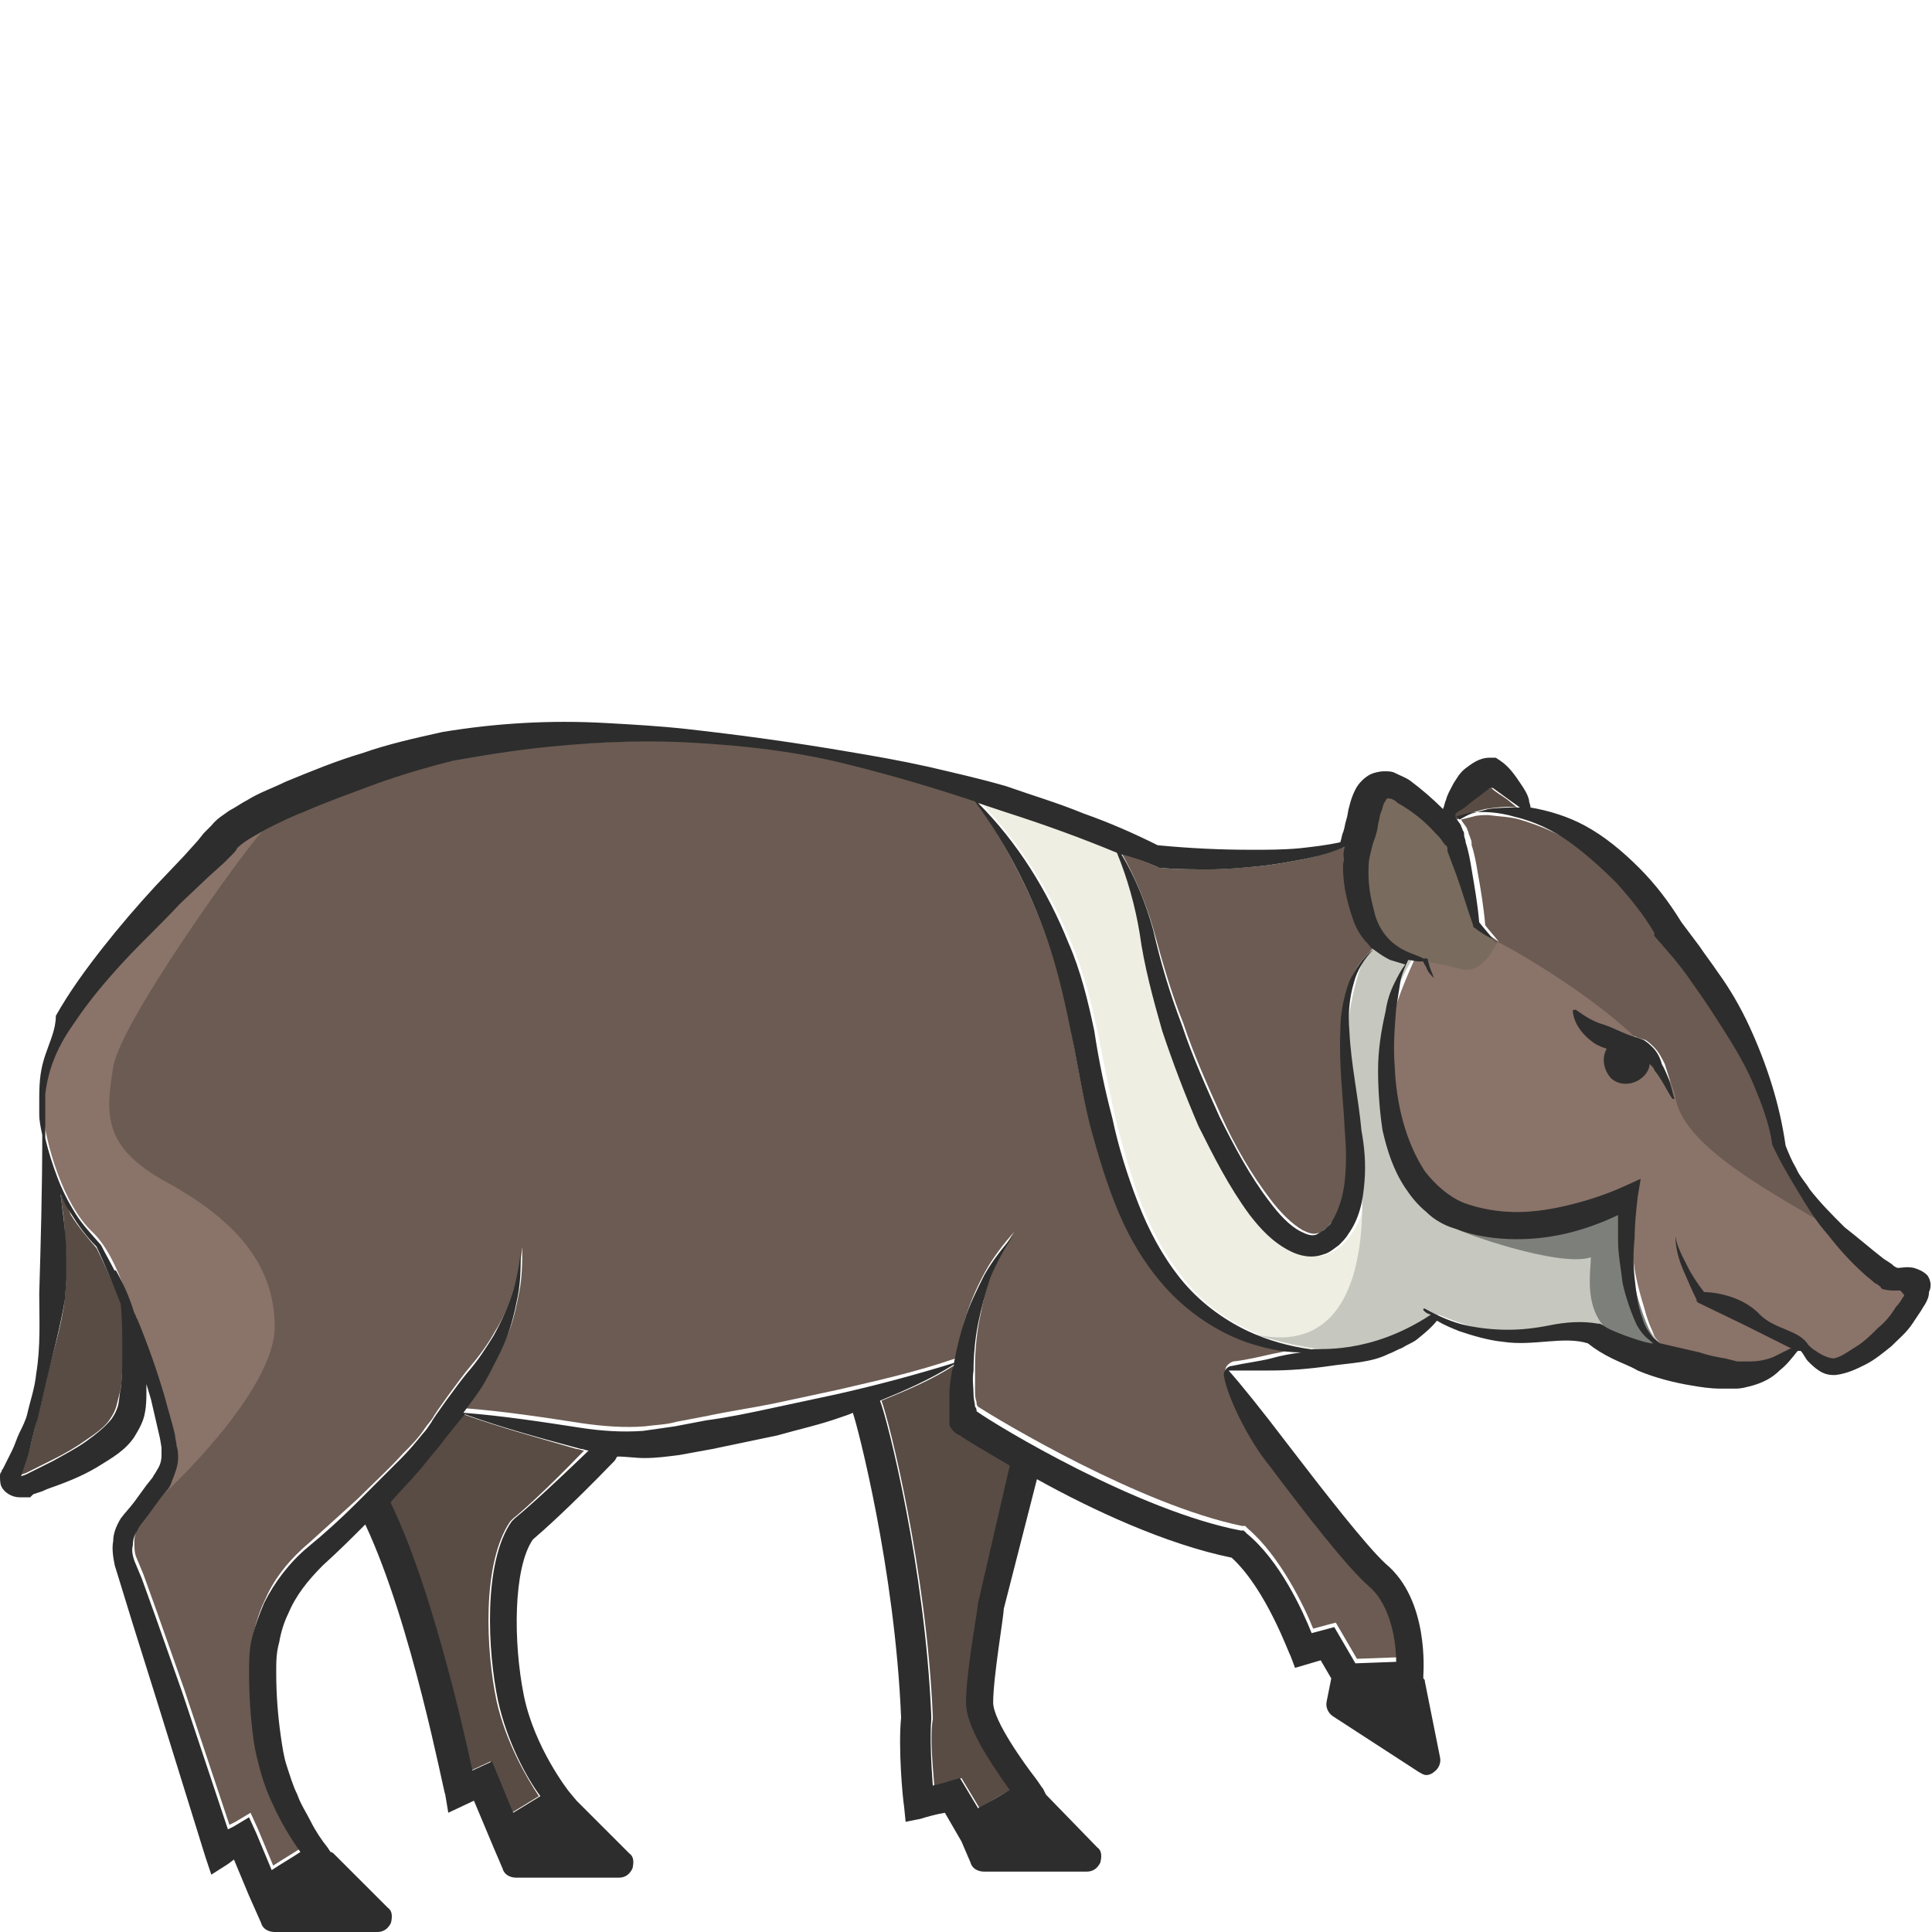 <?xml version="1.0" encoding="utf-8"?>
<!-- Generator: Adobe Illustrator 23.0.0, SVG Export Plug-In . SVG Version: 6.00 Build 0)  -->
<svg version="1.1" id="Layer_1" xmlns="http://www.w3.org/2000/svg" xmlns:xlink="http://www.w3.org/1999/xlink" x="0px" y="0px"
	 viewBox="0 0 128 128" 
width="128" height="128"
style="enable-background:new 0 0 128 128;" xml:space="preserve">
<style type="text/css">
	.st0{fill:#594C44;}
	.st1{fill:#6B5B52;}
	.st2{fill:#F4CB81;}
	.st3{fill:#796B5E;}
	.st4{fill:#8A7369;}
	.st5{fill:#EEEEE2;}
	.st6{fill:#C6C7BF;}
	.st7{fill:#2D2D2D;}
	.st8{fill:#7D7F7A;}
</style>
<g>
	<path class="st0" d="M30.7,93.7c-0.1,0.1-1.3,1.7-1.6,2c-0.4,0.6-0.9,1.2-1.4,1.7c-0.6,0.7-1.3,1.4-1.9,2.1c0,0,0,0,0,0.1
		c2.8,5.6,4.8,14.5,5.4,17.7l1.3-0.6l1.4,3.4l1.8-1.1c-0.8-1.2-2.2-3.6-2.8-6.3c-0.7-3.3-1-9.1,0.9-11.9l0.2-0.2
		c0.5-0.4,2-1.7,4.7-4.5c-0.2,0-0.3-0.1-0.5-0.1C35.8,95.3,33.2,94.6,30.7,93.7z"/>
	<path class="st1" d="M78.4,67.8c0.7,2.1,1.6,4.1,2.5,6.1c0.9,2,2,3.9,3.3,5.6c0.6,0.8,1.4,1.6,2.1,2c0.4,0.2,0.7,0.3,1,0.2
		c0.1,0,0.3-0.1,0.5-0.3c0.2-0.1,0.3-0.3,0.5-0.5c0.6-0.7,0.8-1.7,0.9-2.8c0.1-1,0.1-2.1,0-3.2c-0.1-2.2-0.4-4.4-0.3-6.7
		c0.1-1.1,0.2-2.3,0.6-3.3c0.3-0.8,0.9-1.6,1.6-2.1c-0.1-0.1-0.3-0.2-0.4-0.4c-0.5-0.5-0.8-1.1-1-1.7C89.2,59.6,89,58.3,89,57
		c0-0.3,0.1-0.6,0.1-0.9c-0.8,0.3-1.7,0.6-2.6,0.8c-1.1,0.2-2.1,0.4-3.2,0.5c-1.1,0.1-2.2,0.2-3.2,0.2c-1.1,0-2.2,0-3.2-0.1l-0.1,0
		l-0.2-0.1c-0.7-0.3-1.5-0.6-2.3-0.9c0.9,1.6,1.6,3.3,2.1,5C77,63.7,77.6,65.8,78.4,67.8z"/>
	<path class="st0" d="M96.5,54.3c0.3-0.1,0.5-0.3,0.8-0.4c0.4-0.1,0.7-0.2,1.1-0.3c0.7-0.1,1.4-0.2,2.1-0.1L99.9,53
		c-0.4-0.3-0.8-0.5-1.1-0.8c-0.1,0-0.2,0.1-0.3,0.1c-0.2,0.2-0.5,0.4-0.8,0.6c-0.3,0.2-0.6,0.4-0.9,0.7c-0.2,0.1-0.4,0.3-0.6,0.4
		C96.3,54.1,96.4,54.2,96.5,54.3C96.5,54.3,96.5,54.3,96.5,54.3z"/>
	<path class="st2" d="M1.3,97.8C1.3,97.8,1.3,97.8,1.3,97.8C1.3,97.8,1.3,97.8,1.3,97.8C1.4,97.8,1.4,97.8,1.3,97.8
		C1.4,97.8,1.4,97.8,1.3,97.8L1.3,97.8z"/>
	<path class="st0" d="M6.4,82.7c-0.6-0.7-1.2-1.4-1.7-2.2C4.5,80,4.2,79.6,4,79.1c0.1,0.5,0.1,0.9,0.2,1.4c0.1,0.9,0.1,1.8,0.2,2.7
		c0,0.5,0,0.9,0,1.4c0,0.5-0.1,0.9-0.1,1.4c-0.2,1.8-0.8,3.6-1.2,5.3c-0.2,0.9-0.4,1.7-0.6,2.6c-0.3,0.9-0.4,1.8-0.7,2.6l-0.4,1.2
		l0.3-0.1l0.6-0.3l1.2-0.6c0.8-0.4,1.5-0.8,2.2-1.3C6.3,95,7,94.5,7.3,94c0.2-0.3,0.3-0.5,0.4-0.8C7.8,92.8,7.9,92.4,8,92
		c0.1-0.8,0.1-1.7,0.2-2.6c0-1,0-2-0.1-3C7.5,85.1,7,83.9,6.4,82.7z"/>
	<path class="st1" d="M77.4,85.4c-1.4-1.5-2.4-3.3-3.3-5.2c-0.8-1.9-1.4-3.8-1.9-5.8c-0.5-2-0.8-3.9-1.2-5.9c-0.3-2-0.7-3.8-1.4-5.7
		c-1.2-3.5-2.9-6.8-5-9.8c-2.7-0.9-5.4-1.7-8.2-2.4c-3.5-0.8-7-1.3-10.6-1.5c-3.6-0.1-7.1,0.1-10.6,0.4c-1.7,0.2-3.5,0.5-5.2,0.8
		c-1.7,0.4-3.4,0.9-5,1.5c-1.7,0.6-3.3,1.2-4.9,1.9c-0.8,0.3-1.6,0.7-2.4,1.1c-0.7,0.4-1.5,0.8-2,1.3c-0.1,0.1-0.3,0.3-0.4,0.5
		l-0.5,0.5l-1,0.9l-1.9,1.8c-1.3,1.2-2.5,2.5-3.7,3.8C7,65,5.8,66.4,4.9,67.8c-1,1.4-1.7,3-1.9,4.7c0,0,0,2.2,0.1,2.6
		c0.2,0.9,0.5,1.8,0.8,2.6c0.3,0.8,0.8,1.7,1.2,2.4c0.5,0.8,1.1,1.5,1.7,2.1l0,0l0,0c0.3,0.6,0.6,1.1,0.9,1.7c0,0,0.1,0,0.1,0
		c0.5,0.9,0.9,1.8,1.2,2.8c0.1,0.1,0.1,0.3,0.2,0.4c0.7,1.7,1.3,3.4,1.8,5.1c0.3,0.9,0.5,1.7,0.7,2.6c0,0.2,0.1,0.4,0.1,0.7
		c0,0.3,0.1,0.5,0.1,0.8c0,0.5-0.2,1.1-0.4,1.5c-0.1,0.2-0.3,0.5-0.4,0.7l-0.4,0.5l-0.8,1.1c-0.3,0.4-0.6,0.7-0.7,1
		c-0.2,0.3-0.3,0.7-0.3,1c0,0.4,0,0.7,0.1,1l0.5,1.2l0.9,2.5l1.8,5.1c1,3,2,6,3,9l0.4-0.2l1-0.6l0.5,1.1l1,2.4
		c0.6-0.4,1.3-0.8,1.9-1.2c-0.7-1-1.3-2-1.8-3.1c-0.3-0.7-0.6-1.4-0.8-2.1c-0.2-0.7-0.4-1.5-0.5-2.2c-0.2-1.5-0.3-3-0.3-4.5
		c0-0.7,0.1-1.6,0.2-2.3c0.2-0.8,0.4-1.5,0.8-2.3c0.6-1.4,1.7-2.7,2.9-3.7c1.1-1,2.1-1.9,3.2-2.9c1-1,2.1-2,3-3c0.5-0.5,1-1,1.4-1.6
		c0.2-0.3,0.4-0.5,0.6-0.8c0-0.1,1.8-2.6,2.4-3.3c0.6-0.7,1.2-1.5,1.7-2.4c0.5-0.8,0.9-1.7,1.2-2.7c0.3-0.9,0.5-1.9,0.6-2.9
		c0,1,0,2-0.2,3c-0.2,1-0.4,2-0.8,2.9c-0.4,1-0.8,1.9-1.4,2.8c-0.4,0.7-0.9,1.4-1.4,2c2.6,0.2,5.2,0.6,7.8,1
		c1.4,0.2,2.8,0.3,4.1,0.2c0.7-0.1,1.4-0.1,2.1-0.3l2.1-0.4c1.4-0.3,2.8-0.5,4.3-0.8c1.4-0.3,2.8-0.6,4.2-0.9
		c2.6-0.6,5.3-1.2,7.9-2.1c0.2-0.9,0.4-1.9,0.7-2.8c0.3-1,0.8-2.1,1.3-3c0.5-0.9,1.2-1.8,1.9-2.6c-0.6,0.9-1.1,1.8-1.5,2.8
		c-0.4,1-0.6,2-0.8,3c-0.2,1-0.3,2.1-0.3,3.1c0,0.5,0,1,0,1.6c0,0.3,0,0.5,0.1,0.8c0,0.1,0,0.2,0.1,0.3c1.4,0.9,10.7,6.5,17.5,7.9
		l0.2,0l0.2,0.2c2.1,1.8,3.7,5.1,4.3,6.6l1.5-0.4l1.4,2.4l2.7-0.1c0-1.3-0.3-3.7-1.8-5c-1.5-1.3-4.2-4.9-6.6-8
		c-1.3-1.8-2.7-4.7-3-5.9c-0.1-0.3,0.2-0.6,0.5-0.7c0.9-0.1,1.7-0.3,2.6-0.5c0.6-0.1,1.3-0.3,1.9-0.4c-1.2-0.1-2.5-0.3-3.7-0.7
		C80.6,88.1,78.8,86.9,77.4,85.4z"/>
	<path class="st1" d="M125.1,85.6c0,0-0.1,0-0.1-0.1c0,0-0.1-0.1-0.1-0.1l-0.1-0.1l-0.2-0.1c-0.2-0.2-0.5-0.4-0.7-0.6
		c-0.9-0.8-1.7-1.7-2.4-2.6c-0.7-0.9-1.4-1.9-2-2.9c-0.6-1-1.2-2-1.7-3.1l0,0l0-0.1c-0.2-1.3-0.6-2.6-1.2-3.8
		c-0.5-1.2-1.2-2.4-1.9-3.5c-0.7-1.1-1.4-2.2-2.2-3.3c-0.4-0.5-0.8-1-1.2-1.6l-1.3-1.5l0-0.1l0-0.1c-0.8-1.2-1.6-2.3-2.5-3.3
		c-0.9-1-1.9-2-3.1-2.7c-1.1-0.8-2.4-1.3-3.7-1.7c-0.7-0.2-1.4-0.2-2.1-0.3c-0.3,0-0.7,0-1,0.1l-0.8,0.2c0.1,0.2,0.3,0.4,0.4,0.6
		c0,0.1,0.1,0.2,0.1,0.3c0,0.1,0.1,0.2,0.1,0.3c0.1,0.2,0.1,0.3,0.1,0.5c0.2,0.6,0.3,1.2,0.4,1.8c0.2,1.1,0.4,2.3,0.5,3.5
		c0.3,0.4,0.6,0.7,0.9,1.1c-0.4-0.3-0.9-0.6-1.3-0.8l0,0l0-0.1c-0.4-1.1-0.8-2.2-1.1-3.3l-0.6-1.6c0-0.1-0.1-0.3-0.1-0.4
		c0-0.1-0.1-0.1-0.1-0.1c0,0,0-0.1-0.1-0.1c-0.1-0.2-0.3-0.4-0.5-0.6c-0.7-0.8-1.7-1.5-2.5-2c-0.2-0.1-0.4-0.2-0.6-0.3
		c-0.1,0-0.1,0-0.1,0c0,0,0,0,0,0c-0.1,0.1-0.2,0.1-0.2,0.3c-0.1,0.1-0.2,0.3-0.2,0.6c-0.1,0.2-0.1,0.5-0.2,0.8
		c-0.1,0.3-0.1,0.7-0.2,0.9c-0.2,0.6-0.3,1-0.4,1.5c-0.1,1,0,2.1,0.3,3.2c0.2,1,0.7,1.9,1.6,2.5c0.4,0.3,1,0.5,1.5,0.7l0.2,0.1
		l0.1,0c0,0,0,0,0.1,0c0,0,0.1,0.1,0.1,0.1c0,0,0,0,0,0l0,0c0,0.1,0,0.3,0.1,0.4c0.1,0.3,0.2,0.6,0.3,0.8c-0.2-0.2-0.3-0.5-0.5-0.7
		c-0.1-0.1-0.1-0.2-0.2-0.4l-0.1,0l-0.2,0c-0.2,0-0.5,0-0.7-0.1c-0.2,0.4-0.4,0.9-0.5,1.3c-0.2,0.6-0.3,1.2-0.3,1.9
		c-0.1,1.3-0.2,2.5-0.1,3.8c0.2,2.5,0.7,5,2,7c0.7,1,1.6,1.7,2.6,2.1c1.1,0.4,2.3,0.6,3.5,0.6c1.2,0,2.4-0.2,3.6-0.5
		c1.2-0.3,2.4-0.7,3.5-1.2l1.1-0.5l-0.2,1.2c-0.1,0.9-0.2,1.8-0.2,2.7c0,0.9,0,1.8,0,2.7c0.1,0.9,0.2,1.8,0.5,2.6
		c0.2,0.6,0.6,1.3,1.2,1.7c0.9,0.2,1.7,0.4,2.6,0.6c0.6,0.1,1.1,0.3,1.7,0.4l0.8,0.2c0.2,0,0.5,0.1,0.8,0c0.5,0,1-0.1,1.6-0.3
		c0.4-0.2,0.8-0.4,1.2-0.6c-0.1,0-0.1,0-0.1,0l-0.2-0.1l-0.4-0.2l-0.8-0.4l-1.6-0.8l-3.1-1.5l-0.1-0.1l0-0.1c-0.4-0.7-0.7-1.3-0.9-2
		c-0.2-0.7-0.4-1.4-0.5-2.2c0.1,0.7,0.4,1.4,0.8,2c0.3,0.6,0.7,1.1,1.1,1.7c0,0,2.2,0,3.7,1.5c1,1,2.6,1,3.2,2
		c0.2,0.2,0.3,0.3,0.5,0.4c0.4,0.3,0.9,0.5,1.2,0.5c0.5-0.1,1-0.4,1.5-0.8c0.5-0.4,0.9-0.8,1.4-1.2c0.4-0.4,0.8-0.9,1.2-1.4
		c0.2-0.2,0.3-0.5,0.5-0.7c0-0.1,0.1-0.2,0.1-0.2c-0.1,0-0.3,0-0.4,0C125.6,85.7,125.4,85.7,125.1,85.6z M110.9,72.8
		C110.9,72.8,110.8,72.8,110.9,72.8c-0.4-0.7-0.8-1.4-1.3-2c-0.1-0.1-0.2-0.2-0.2-0.3c0,0.3-0.2,0.6-0.4,0.9
		c-0.6,0.6-1.5,0.6-2.2,0.1c-0.6-0.5-0.6-1.4-0.2-2c-0.3-0.1-0.6-0.2-0.9-0.4c-0.7-0.5-1.3-1.2-1.4-2.1c0,0,0-0.1,0.1-0.1
		c0,0,0,0,0.1,0c0.7,0.5,1.3,0.8,1.9,1c0.6,0.2,1.3,0.6,2,0.8c0.2,0.1,0.3,0.1,0.6,0.2c0.2,0.1,0.4,0.3,0.6,0.5
		c0.3,0.3,0.5,0.7,0.7,1.1C110.5,71.2,110.8,71.9,110.9,72.8C110.9,72.7,110.9,72.8,110.9,72.8z"/>
	<path class="st3" d="M94.1,63.7c-0.2,0-3.6-1.6-4-3.8c-0.4-2.2,0-4.9,0.4-5.7c0.4-0.8,1.6-2,1.6-2s3.7,2,4.2,3.1
		c0.6,1.1,1.5,5.3,1.6,5.7s0.8,1.1,0.8,1.1c0,0,0.8,0.7,0.8,0.8s-1.3,1.6-1.9,1.6c-0.7,0-2.3-0.4-2.5-0.5
		C95.1,63.9,94.1,63.7,94.1,63.7z"/>
	<path class="st4" d="M17.2,55.3c-0.6,0.5-9.2,12.3-9.7,15.4C7,73.8,6.8,76,11,78.3c4.2,2.3,7.2,5.2,7.2,9.6c0,4.3-7.2,11-7.8,11.5
		c0.9-2.8,0.4-7.2-0.6-9.6S8,83.4,6.1,81.6c-1.9-1.8-3.1-5.8-3.3-8.2s1.8-7.2,3.3-8.7s9-9.4,10.7-10.1
		C18.5,53.7,17.2,55.3,17.2,55.3z"/>
	<path class="st4" d="M99.2,62.4c0.2,0,11.1,6,11.8,10.3c0.9,5.7,17.9,10.6,15.2,13.9c-2.7,3.2-2.7,4.7-4.6,3.8s-2.4-1.4-2.4-1.4
		s-0.5,1.7-2.2,1.8s-5.8-0.1-6.5-0.7c-0.7-0.6-1.9-4.1-2.2-6c-0.3-1.9-0.5-4.7-0.7-4.7s-3.6,2.3-7,1.9c-3.3-0.4-7.1-3.3-8-6
		s-0.4-6.7-0.3-7.9c0.2-1.2,1.4-3.8,1.4-3.8s1.6,0.2,3.1,0.6C98.3,64.6,99.2,62.4,99.2,62.4z"/>
	<path class="st0" d="M63.1,94.4C63.1,94.3,63.1,94.3,63.1,94.4L63,94c0-0.1,0-0.2,0-0.2c0-0.2,0-0.3,0-0.5c0-0.3,0-0.6,0-0.9
		c0-0.6,0.1-1.1,0.2-1.7c0-0.1,0-0.2,0.1-0.3c-1.5,1-3.2,1.7-4.9,2.4c0.5,1.3,3,11.3,3.4,20.9l0,0.1l0,0.1c-0.2,1.2,0,3.1,0.1,4.4
		c0.4-0.1,0.8-0.2,1.1-0.3l0.7-0.2l1.2,2c0.6-0.4,1.4-0.9,2.1-1.2c-1.5-2.1-2.9-4.2-2.9-5.8c0-2,0.7-6.3,0.8-6.5l0-0.1l2.3-9.1
		c-1.7-1-2.9-1.7-3.3-2C63.4,95,63.2,94.7,63.1,94.4z"/>
	<path class="st2" d="M94.4,63.8C94.4,63.9,94.4,63.8,94.4,63.8C94.4,63.9,94.4,63.9,94.4,63.8L94.4,63.8z"/>
	<path class="st5" d="M108.6,87.7c-0.5-0.8-0.7-1.8-0.9-2.7c-0.2-0.9-0.3-1.9-0.3-2.8c0-0.6,0-1.1,0-1.7c-2.1,1-4.4,1.6-6.7,1.6
		c-1.4,0-2.7-0.2-4.1-0.7c-0.7-0.3-1.3-0.7-1.9-1.1c-0.5-0.5-1-1-1.4-1.6c-0.8-1.2-1.2-2.5-1.5-3.8c-0.3-1.3-0.4-2.7-0.3-4
		c0-1.3,0.2-2.6,0.5-3.9c0.2-0.6,0.4-1.3,0.6-1.9c0.2-0.4,0.4-0.8,0.7-1.2c-0.3-0.1-0.7-0.2-1-0.3c-0.4-0.2-0.8-0.4-1.1-0.7
		c-0.6,0.6-1,1.4-1.3,2.2c-0.3,1-0.3,2.1-0.3,3.2c0.1,2.2,0.5,4.3,0.8,6.6c0.1,1.1,0.2,2.3,0.2,3.4c-0.1,1.2-0.3,2.4-1.1,3.5
		c-0.2,0.3-0.4,0.5-0.6,0.7c-0.3,0.2-0.6,0.5-1,0.6c-0.8,0.3-1.6,0.1-2.2-0.2c-1.2-0.6-2-1.5-2.7-2.4c-1.4-1.8-2.5-3.9-3.4-5.9
		c-0.9-2-1.7-4.1-2.4-6.3c-0.7-2.1-1.2-4.3-1.5-6.5c-0.3-1.8-0.8-3.6-1.5-5.3c-2.4-1-4.9-1.8-7.4-2.7c-0.6-0.2-1.2-0.4-1.8-0.6
		c2.6,2.7,4.6,5.9,6,9.3c0.8,1.9,1.3,3.9,1.7,5.8c0.4,2,0.8,3.9,1.2,5.8c0.5,1.9,1,3.8,1.7,5.6c0.7,1.8,1.6,3.5,2.8,5
		c1.2,1.5,2.7,2.7,4.5,3.5c1.3,0.6,2.7,1,4.2,1.2c0.3-0.1,3.8,0.4,7.9-2.3c-0.3-0.2-0.3-0.2-0.5-0.3c0,0,0-0.1,0-0.1
		c0,0,0.1,0,0.1,0c0.8,0.5,1.7,0.8,2.7,1.1C98.1,87.9,99,88,100,88c0.9,0,1.9-0.1,2.8-0.3c1-0.2,2-0.3,3.2-0.1l0.1,0l0.2,0.1
		c0.4,0.3,0.9,0.5,1.5,0.7c0.5,0.2,1.1,0.4,1.7,0.5c0.1,0,0.3,0.1,0.4,0.1c-0.1-0.1-0.2-0.2-0.4-0.3
		C109.1,88.5,108.8,88.1,108.6,87.7z"/>
	<path class="st6" d="M90.1,77c0,0.2,1.8,13.4-7,11.4c4.9,1.5,8,1.3,9.3,0.6c1.3-0.7,2.9-1.9,2.9-1.9s3.5,1.5,5.2,1.3
		c1.8-0.1,4.4-0.5,5.2-0.2c0.8,0.2,5.3,1.9,5.3,1.9s-1.9-1.9-2.3-3s-1-6.9-0.6-7.7c-2.7,1.2-8.1,2.2-10.6,1.2
		c-2.5-1-4.8-4.8-5.1-6.9c-0.3-2-0.2-7.1,0.1-7.9c0.2-0.8,1.2-2.5,1.2-2.5s-2.3-1-2.3-1c-0.1,0-0.9,1.1-1.1,1.4
		c-0.2,0.3-1.5,4.3-0.9,7C89.8,73.6,90.1,77,90.1,77z"/>
	<path class="st7" d="M108.9,70c-0.1-0.1-0.3-0.2-0.4-0.2c-0.1,0-0.3,0-0.5-0.1c-0.5-0.1-1-0.1-1.5-0.3c-0.4,0.6-0.3,1.4,0.2,2
		c0.6,0.6,1.6,0.5,2.2-0.1c0.2-0.2,0.4-0.5,0.4-0.9C109.2,70.3,109.1,70.1,108.9,70z"/>
	<path class="st8" d="M96.5,81.4c0.1,0.2,6.8,2.6,8.9,1.9c0,1.2-1,5.8,4.4,5.8c-1.8-2.9-2.4-8.5-1.8-9.3
		C105.2,80.5,96.5,81.4,96.5,81.4z"/>
	<path class="st7" d="M109.5,69.4c-0.2-0.2-0.3-0.3-0.6-0.5c-0.3-0.1-0.5-0.2-0.6-0.2c-0.7-0.2-1.4-0.6-2-0.8
		c-0.7-0.2-1.2-0.5-1.9-1c0,0,0,0-0.1,0c0,0-0.1,0-0.1,0.1c0.1,0.9,0.7,1.6,1.4,2.1c0.3,0.2,0.6,0.3,0.9,0.4c0.5,0.2,1,0.2,1.5,0.3
		c0.2,0,0.4,0,0.5,0.1c0.1,0,0.2,0.1,0.4,0.2c0.2,0.1,0.3,0.3,0.5,0.5c0.1,0.1,0.2,0.2,0.2,0.3c0.5,0.6,0.8,1.3,1.2,1.9
		c0,0,0,0,0.1,0c0,0,0.1,0,0-0.1c-0.2-0.8-0.4-1.5-0.8-2.2C110,70.1,109.8,69.7,109.5,69.4z"/>
	<path class="st7" d="M127.7,84.5c-0.3-0.3-0.6-0.4-0.9-0.5c-0.5-0.1-0.8,0-1,0c0,0-0.1,0-0.1,0l0,0l-0.2-0.1
		c-0.2-0.2-0.4-0.3-0.7-0.5c-0.9-0.7-1.7-1.4-2.6-2.1c-0.8-0.8-1.6-1.6-2.3-2.5c-0.3-0.5-0.7-0.9-0.9-1.4c-0.3-0.5-0.5-1-0.7-1.5
		c-0.2-1.4-0.5-2.7-0.9-4c-0.4-1.3-0.9-2.6-1.5-3.9c-0.6-1.3-1.3-2.5-2.1-3.6c-0.4-0.6-0.8-1.1-1.2-1.7l-1.2-1.6
		c-0.8-1.3-1.7-2.5-2.8-3.6c-1.1-1.1-2.3-2.1-3.6-2.8c-1.1-0.6-2.4-1-3.6-1.2c0-0.2-0.1-0.3-0.1-0.5c-0.1-0.4-0.3-0.7-0.5-1
		c-0.4-0.6-0.8-1.2-1.4-1.6l-0.3-0.2l-0.4,0c-0.7,0-1.2,0.4-1.6,0.7c-0.4,0.3-0.6,0.7-0.8,1c-0.2,0.4-0.4,0.7-0.5,1.1
		c-0.1,0.2-0.1,0.4-0.2,0.6c-0.7-0.7-1.4-1.3-2.2-1.9c-0.3-0.2-0.6-0.3-1-0.5c-0.2-0.1-0.4-0.1-0.7-0.1c-0.3,0-0.7,0.1-0.9,0.2
		c-0.4,0.2-0.8,0.6-1,1c-0.2,0.4-0.3,0.7-0.4,1.1c-0.1,0.3-0.1,0.6-0.2,0.9c-0.1,0.3-0.1,0.5-0.2,0.8c-0.1,0.2-0.1,0.4-0.2,0.7
		c-0.9,0.2-1.8,0.3-2.7,0.4c-1.1,0.1-2.1,0.1-3.2,0.1c-2.1,0-4.1-0.1-6.2-0.3c-1.6-0.8-3.2-1.5-4.9-2.1c-1.7-0.7-3.4-1.2-5.1-1.8
		c-1.7-0.5-3.5-0.9-5.2-1.3c-1.8-0.4-3.5-0.7-5.3-1c-3.5-0.6-7.1-1.1-10.7-1.5c-1.8-0.2-3.6-0.3-5.4-0.4c-1.8-0.1-3.6-0.1-5.4,0
		c-1.8,0.1-3.6,0.3-5.4,0.6c-1.8,0.4-3.6,0.8-5.3,1.4c-1.7,0.5-3.4,1.2-5.1,1.9c-0.8,0.4-1.7,0.7-2.5,1.2c-0.4,0.2-0.8,0.5-1.2,0.7
		c-0.4,0.3-0.8,0.5-1.2,1c-0.2,0.2-0.3,0.3-0.5,0.5l-0.4,0.5l-0.9,1l-1.9,2c-1.2,1.3-2.4,2.7-3.5,4.1c-1.1,1.4-2.2,2.9-3.1,4.5
		C3.7,68.2,3.3,69,3,69.9c-0.3,0.9-0.4,1.6-0.4,2.9l0,0.3c0,0.2,0,0.5,0,0.7c0,0.5,0.1,0.9,0.2,1.4c0,0,0,0,0,0c0,0,0,0,0,0l0,0
		c0,3.6-0.1,7.1-0.2,10.5c0,1.7,0.1,3.5-0.2,5.3C2.3,92,2,92.8,1.8,93.7c-0.1,0.4-0.3,0.8-0.5,1.2c-0.2,0.4-0.3,0.8-0.5,1.2
		l-0.6,1.2c0,0-0.1,0.1-0.1,0.2C0,97.6,0,97.7,0,97.8c0,0.2,0,0.5,0.1,0.7c0.2,0.4,0.7,0.7,1.2,0.7c0.1,0,0.2,0,0.4,0l0.2,0l0.1,0
		L2.2,99l0.6-0.2c0.4-0.2,0.8-0.3,1.3-0.5c0.8-0.3,1.7-0.7,2.5-1.2c0.8-0.5,1.7-1,2.3-1.9c0.3-0.5,0.6-1,0.7-1.6
		c0.1-0.5,0.1-1,0.1-1.5c0-0.1,0-0.3,0-0.4c0.1,0.3,0.2,0.7,0.3,1c0.2,0.9,0.4,1.7,0.6,2.6l0.1,0.6c0,0.2,0,0.4,0,0.5
		c0,0.4-0.1,0.7-0.3,1c-0.1,0.2-0.2,0.3-0.3,0.5l-0.4,0.5l-0.8,1.1c-0.3,0.4-0.6,0.7-0.9,1.1c-0.3,0.5-0.5,1-0.5,1.5
		c-0.1,0.5,0,1.1,0.1,1.6l0.4,1.3l0.8,2.6l1.6,5.1l3.2,10.3l0.4,1.2l1.1-0.7l0.4-0.3l1,2.4l0.4,0.9l0.4,0.9c0.1,0.4,0.5,0.6,0.9,0.6
		h6.8c0.4,0,0.7-0.2,0.9-0.6c0.1-0.4,0.1-0.8-0.2-1l-3.6-3.6c0,0-0.1-0.1-0.2-0.1l-0.2-0.3c-0.4-0.5-0.8-1.1-1.1-1.7
		c-0.3-0.6-0.7-1.2-0.9-1.8c-0.3-0.6-0.5-1.3-0.7-1.9c-0.2-0.6-0.3-1.3-0.4-2c-0.2-1.4-0.3-2.8-0.3-4.2c0-0.7,0-1.3,0.2-2
		c0.1-0.6,0.3-1.3,0.6-1.9c0.5-1.2,1.3-2.2,2.3-3.2c1-0.9,1.9-1.8,2.8-2.7c3.1,6.6,5.2,17.8,5.3,17.9l0.2,1.2l1.7-0.8l1.3,3.1
		l0.6,1.4c0.1,0.4,0.5,0.6,0.9,0.6h6.8c0.4,0,0.7-0.2,0.9-0.6c0.1-0.4,0.1-0.8-0.2-1l-3.5-3.5l-0.5-0.6c0,0-2.3-2.9-3-6.4
		c-0.7-3.5-0.7-8.4,0.6-10.3c0.7-0.6,2.4-2.1,5.4-5.2c0.1-0.1,0.1-0.2,0.2-0.3c0.6,0,1.2,0.1,1.8,0.1c0.8,0,1.5-0.1,2.3-0.2l2.2-0.4
		c1.4-0.3,2.9-0.6,4.3-0.9c1.4-0.4,2.8-0.7,4.2-1.2c0.3-0.1,0.6-0.2,0.8-0.3c0,0,0,0,0,0c0.3,0.8,2.8,10.4,3.2,20.2
		c-0.2,2,0.1,5.3,0.2,5.9l0.1,1l1-0.2c0.3-0.1,1-0.3,1.6-0.4l1.1,1.9l0.6,1.4c0.1,0.4,0.5,0.6,0.9,0.6h6.8c0.4,0,0.7-0.2,0.9-0.6
		c0.1-0.4,0.1-0.8-0.2-1l-3.4-3.5l-0.2-0.4c-0.1-0.1-0.2-0.3-0.5-0.7c-0.7-0.9-2.8-3.8-2.8-5c0-1.7,0.7-5.7,0.7-6.2l2.2-8.6
		c3.6,2,8.5,4.3,12.9,5.2c2.3,2.1,3.8,6.4,3.9,6.5l0.3,0.8l1.7-0.5l0.7,1.2l-0.3,1.5c-0.1,0.4,0.1,0.8,0.4,1l5.7,3.7
		c0.2,0.1,0.3,0.2,0.5,0.2c0.2,0,0.4-0.1,0.5-0.2c0.3-0.2,0.5-0.6,0.4-1l-1-5c0-0.1,0-0.1-0.1-0.2l0-0.2c0-0.2,0.4-5-2.5-7.4
		c-1.3-1.2-4.1-4.8-6.4-7.8c-1.9-2.5-3.2-4.1-4-5c0.9,0,1.8,0,2.7,0c1.3,0,2.6-0.1,4-0.3c1.3-0.2,2.7-0.2,3.9-0.8
		c0.3-0.1,0.6-0.3,0.9-0.4c0.3-0.2,0.6-0.3,0.9-0.5c0.5-0.4,1-0.8,1.4-1.3c0.5,0.3,1,0.5,1.5,0.7c0.9,0.3,1.9,0.6,2.9,0.7
		c2,0.3,4-0.4,5.6,0.1c0.5,0.4,1,0.7,1.6,1c0.6,0.3,1.2,0.5,1.7,0.8c1.2,0.5,2.4,0.8,3.6,1c0.6,0.1,1.2,0.2,1.9,0.2c0.3,0,0.6,0,1,0
		c0.4,0,0.7-0.1,1.1-0.2c0.7-0.2,1.3-0.5,1.8-1c0.5-0.4,0.8-0.8,1.2-1.3c0.1,0,0.1,0,0.2,0c0.2,0.2,0.3,0.5,0.5,0.7
		c0.2,0.2,0.4,0.4,0.7,0.6c0.3,0.2,0.6,0.3,1,0.3l0,0l0.1,0c0.8-0.1,1.4-0.4,2-0.7c0.6-0.3,1.2-0.8,1.7-1.2c0.5-0.5,1-0.9,1.4-1.5
		c0.2-0.3,0.4-0.6,0.6-0.9c0.1-0.2,0.2-0.3,0.3-0.5c0.1-0.2,0.2-0.4,0.2-0.7l0,0l0,0C128,85.2,127.9,84.8,127.7,84.5z M96.9,53.6
		c0.3-0.2,0.6-0.5,0.9-0.7c0.3-0.2,0.5-0.4,0.8-0.6c0.1-0.1,0.2-0.1,0.3-0.1c0.4,0.3,0.7,0.5,1.1,0.8l0.7,0.5c-0.7,0-1.4,0-2.1,0.1
		c-0.4,0.1-0.7,0.2-1.1,0.3c-0.3,0.1-0.6,0.3-0.8,0.4c0,0,0,0,0,0c-0.1-0.1-0.2-0.2-0.3-0.3C96.4,53.9,96.7,53.7,96.9,53.6z
		 M76.6,57.4l0.2,0.1l0.1,0c1.1,0.1,2.2,0.1,3.2,0.1c1.1,0,2.2-0.1,3.2-0.2c1.1-0.1,2.1-0.3,3.2-0.5c0.9-0.2,1.7-0.4,2.6-0.8
		c-0.1,0.3-0.1,0.6-0.1,0.9c-0.1,1.3,0.2,2.6,0.6,3.8c0.2,0.6,0.5,1.2,1,1.7c0.1,0.1,0.2,0.3,0.4,0.4c-0.7,0.5-1.2,1.3-1.6,2.1
		c-0.4,1.1-0.6,2.2-0.6,3.3c-0.1,2.3,0.2,4.5,0.3,6.7c0.1,1.1,0.1,2.2,0,3.2c-0.1,1-0.4,2-0.9,2.8c-0.1,0.2-0.3,0.3-0.5,0.5
		c-0.2,0.1-0.3,0.2-0.5,0.3c-0.3,0.1-0.6,0-1-0.2c-0.8-0.4-1.5-1.2-2.1-2c-1.3-1.7-2.3-3.6-3.3-5.6c-0.9-2-1.8-4-2.5-6.1
		c-0.8-2.1-1.4-4.1-1.9-6.3c-0.5-1.8-1.2-3.5-2.1-5C75.1,56.8,75.9,57.1,76.6,57.4z M1.4,97.8C1.3,97.8,1.3,97.8,1.4,97.8
		C1.3,97.8,1.3,97.8,1.4,97.8L1.4,97.8C1.4,97.8,1.4,97.8,1.4,97.8C1.4,97.8,1.4,97.8,1.4,97.8z M8,92c-0.1,0.4-0.1,0.9-0.2,1.2
		c-0.1,0.3-0.2,0.5-0.4,0.8c-0.4,0.5-1,1-1.7,1.5c-0.7,0.5-1.5,0.9-2.2,1.3l-1.2,0.6l-0.6,0.3l-0.3,0.1l0.4-1.2
		c0.3-0.9,0.4-1.8,0.7-2.6c0.2-0.9,0.4-1.7,0.6-2.6c0.4-1.7,0.9-3.5,1.2-5.3c0-0.4,0.1-0.9,0.1-1.4c0-0.5,0-0.9,0-1.4
		c0-0.9-0.1-1.8-0.2-2.7C4.1,80,4.1,79.6,4,79.1c0.2,0.5,0.4,0.9,0.7,1.3c0.5,0.8,1,1.5,1.7,2.2C7,83.9,7.5,85.1,8,86.4
		c0.1,1,0.1,2,0.1,3C8.1,90.3,8.1,91.1,8,92z M34.1,100.6l-0.2,0.2c-1.9,2.7-1.6,8.6-0.9,11.9c0.6,2.7,1.9,5.1,2.8,6.3l-1.8,1.1
		l-1.4-3.4l-1.3,0.6c-0.7-3.2-2.7-12.1-5.4-17.7c0,0,0,0,0-0.1c0.6-0.7,1.3-1.4,1.9-2.1c0.5-0.6,0.9-1.1,1.4-1.7
		c0.2-0.3,1.5-1.9,1.6-2c2.5,0.9,5.1,1.6,7.7,2.3c0.2,0,0.3,0.1,0.5,0.1C36.1,98.9,34.6,100.2,34.1,100.6z M64.8,106.2L64.8,106.2
		c0,0.3-0.8,4.6-0.8,6.6c0,1.5,1.4,3.7,2.9,5.8c-0.7,0.4-1.4,0.8-2.1,1.2l-1.2-2l-0.7,0.2c-0.3,0.1-0.7,0.2-1.1,0.3
		c-0.1-1.3-0.2-3.3-0.1-4.4l0-0.1l0-0.1c-0.4-9.7-2.9-19.7-3.4-20.9c1.7-0.7,3.3-1.4,4.9-2.4c0,0.1,0,0.2-0.1,0.3
		c-0.1,0.5-0.2,1.1-0.2,1.7c0,0.3,0,0.6,0,0.9c0,0.1,0,0.3,0,0.5c0,0.1,0,0.1,0,0.2l0,0.3c0,0,0,0.1,0,0.1c0.1,0.3,0.4,0.6,0.7,0.7
		c0.4,0.3,1.6,1,3.3,2L64.8,106.2z M84.2,90c-0.8,0.2-1.7,0.3-2.6,0.5c-0.3,0-0.6,0.4-0.5,0.7c0.2,1.3,1.6,4.2,3,5.9
		c2.4,3.2,5.2,6.8,6.6,8c1.5,1.3,1.8,3.8,1.8,5l-2.7,0.1l-1.4-2.4l-1.5,0.4c-0.6-1.5-2.1-4.8-4.3-6.6l-0.2-0.2l-0.2,0
		c-6.8-1.3-16.1-6.9-17.5-7.9c0-0.1,0-0.2-0.1-0.3c0-0.2-0.1-0.5-0.1-0.8c0-0.5-0.1-1,0-1.6c0-1,0.1-2.1,0.3-3.1
		c0.2-1,0.5-2.1,0.8-3c0.4-1,0.9-1.9,1.5-2.8c-0.7,0.8-1.4,1.7-1.9,2.6c-0.5,1-1,2-1.3,3c-0.3,0.9-0.5,1.8-0.7,2.8
		c-2.6,0.8-5.2,1.5-7.9,2.1c-1.4,0.3-2.8,0.6-4.2,0.9c-1.4,0.3-2.8,0.6-4.3,0.8l-2.1,0.4c-0.7,0.1-1.4,0.2-2.1,0.3
		c-1.4,0.1-2.8,0-4.1-0.2c-2.6-0.4-5.2-0.8-7.8-1c0.5-0.7,1-1.3,1.4-2c0.5-0.9,1-1.8,1.4-2.8c0.4-1,0.6-1.9,0.8-2.9
		c0.2-1,0.2-2,0.2-3c-0.1,1-0.3,2-0.6,2.9c-0.3,0.9-0.7,1.8-1.2,2.7c-0.5,0.8-1,1.6-1.7,2.4c-0.6,0.7-2.4,3.2-2.4,3.3
		c-0.2,0.3-0.4,0.6-0.6,0.8c-0.4,0.5-0.9,1.1-1.4,1.6c-1,1-2,2-3,3c-1,1-2.1,2-3.2,2.9c-1.2,1-2.2,2.3-2.9,3.7
		c-0.3,0.7-0.6,1.5-0.8,2.3c-0.2,0.8-0.2,1.6-0.2,2.3c0,1.5,0.1,3,0.3,4.5c0.1,0.7,0.3,1.5,0.5,2.2c0.2,0.7,0.5,1.5,0.8,2.1
		c0.5,1.1,1.1,2.1,1.8,3.1c-0.6,0.4-1.3,0.8-1.9,1.2l-1-2.4l-0.5-1.1l-1,0.6l-0.4,0.2c-1-3-2-6-3-9l-1.8-5.1l-0.9-2.5l-0.5-1.2
		c-0.1-0.3-0.2-0.7-0.1-1c0-0.4,0.1-0.7,0.3-1c0.1-0.3,0.5-0.7,0.7-1l0.8-1.1l0.4-0.5c0.2-0.2,0.3-0.4,0.4-0.7
		c0.2-0.5,0.4-1,0.4-1.5c0-0.3,0-0.5-0.1-0.8c0-0.2-0.1-0.5-0.1-0.7c-0.2-0.9-0.5-1.8-0.7-2.6c-0.5-1.7-1.1-3.4-1.8-5.1
		c-0.1-0.1-0.1-0.3-0.2-0.4c-0.3-1-0.7-1.9-1.2-2.8c0,0-0.1-0.1-0.1,0c-0.3-0.6-0.6-1.1-0.9-1.7l0,0l0,0c-0.6-0.7-1.2-1.3-1.7-2.1
		c-0.5-0.8-0.9-1.6-1.2-2.4c-0.3-0.8-0.6-1.7-0.8-2.6C3,74.7,3,72.5,3,72.5c0.2-1.8,0.9-3.3,1.9-4.7c1-1.5,2.1-2.8,3.3-4.1
		c1.2-1.3,2.5-2.5,3.7-3.8l1.9-1.8l1-0.9l0.5-0.5c0.2-0.2,0.4-0.4,0.4-0.5c0.5-0.5,1.3-0.9,2-1.3c0.8-0.4,1.6-0.8,2.4-1.1
		c1.6-0.7,3.3-1.3,4.9-1.9c1.7-0.6,3.4-1.1,5-1.5c1.7-0.3,3.5-0.6,5.2-0.8c3.5-0.4,7.1-0.6,10.6-0.4c3.6,0.2,7.1,0.6,10.6,1.5
		c2.8,0.7,5.5,1.5,8.2,2.4c2.2,3,3.9,6.4,5,9.8c0.6,1.9,1,3.7,1.4,5.7c0.4,1.9,0.7,3.9,1.2,5.9c0.5,1.9,1.1,3.9,1.9,5.8
		c0.8,1.9,1.9,3.7,3.3,5.2c1.4,1.5,3.2,2.7,5.1,3.4c1.2,0.4,2.4,0.7,3.7,0.7C85.5,89.7,84.9,89.8,84.2,90z M109.4,89
		c-0.6-0.1-1.1-0.3-1.7-0.5c-0.5-0.2-1.1-0.4-1.5-0.7l-0.2-0.1l-0.1,0c-1.1-0.2-2.2-0.1-3.2,0.1c-1,0.2-1.9,0.3-2.8,0.3
		c-0.9,0-1.9-0.1-2.8-0.3c-0.9-0.2-1.8-0.6-2.7-1.1c0,0-0.1,0-0.1,0c0,0,0,0.1,0,0.1c0.2,0.2,0.2,0.2,0.5,0.3
		c-4.1,2.7-7.5,2.2-7.9,2.3c-1.5-0.2-2.9-0.6-4.2-1.2c-1.7-0.8-3.3-2-4.5-3.5c-1.2-1.5-2.1-3.2-2.8-5c-0.7-1.8-1.3-3.7-1.7-5.6
		c-0.5-1.9-0.9-3.8-1.2-5.8c-0.4-1.9-0.9-4-1.7-5.8c-1.4-3.5-3.4-6.7-6-9.3c0.6,0.2,1.2,0.4,1.8,0.6c2.5,0.8,5,1.7,7.4,2.7
		c0.7,1.7,1.2,3.5,1.5,5.3c0.3,2.2,0.9,4.4,1.5,6.5c0.7,2.1,1.5,4.2,2.4,6.3c1,2,2,4,3.4,5.9c0.7,0.9,1.5,1.8,2.7,2.4
		c0.6,0.3,1.4,0.5,2.2,0.2c0.4-0.1,0.7-0.4,1-0.6c0.2-0.2,0.5-0.5,0.6-0.7c0.8-1.1,1-2.3,1.1-3.5c0.1-1.2,0-2.3-0.2-3.4
		c-0.2-2.2-0.7-4.4-0.8-6.6c-0.1-1.1,0-2.2,0.3-3.2c0.2-0.8,0.7-1.6,1.3-2.2c0.4,0.3,0.7,0.5,1.1,0.7c0.3,0.1,0.7,0.2,1,0.3
		c-0.3,0.4-0.5,0.8-0.7,1.2c-0.3,0.6-0.5,1.2-0.6,1.9c-0.3,1.3-0.5,2.6-0.5,3.9c0,1.3,0.1,2.7,0.3,4c0.3,1.3,0.7,2.6,1.5,3.8
		c0.4,0.6,0.8,1.1,1.4,1.6c0.5,0.5,1.2,0.9,1.9,1.1c1.3,0.5,2.7,0.7,4.1,0.7c2.4,0,4.6-0.6,6.7-1.6c0,0.6,0,1.1,0,1.7
		c0,0.9,0.2,1.9,0.3,2.8c0.2,0.9,0.5,1.8,0.9,2.7c0.2,0.4,0.5,0.8,0.9,1.1c0.1,0.1,0.2,0.2,0.4,0.3C109.7,89,109.5,89,109.4,89z
		 M126.1,85.9c-0.1,0.2-0.3,0.5-0.5,0.7c-0.3,0.5-0.7,1-1.2,1.4c-0.4,0.4-0.9,0.9-1.4,1.2c-0.5,0.3-1,0.7-1.5,0.8
		c-0.3,0-0.8-0.2-1.2-0.5c-0.2-0.1-0.4-0.3-0.5-0.4c-0.6-1-2.2-1-3.2-2c-1.4-1.5-3.7-1.5-3.7-1.5c-0.4-0.5-0.8-1.1-1.1-1.7
		c-0.3-0.6-0.7-1.3-0.8-2c0,0.7,0.2,1.5,0.5,2.2c0.3,0.7,0.6,1.4,0.9,2l0,0.1l0.1,0.1l3.1,1.5l1.6,0.8l0.8,0.4l0.4,0.2l0.2,0.1
		c0,0,0,0,0.1,0c-0.4,0.2-0.8,0.4-1.2,0.6c-0.5,0.2-1,0.3-1.6,0.3c-0.3,0-0.5,0-0.8,0l-0.8-0.2c-0.6-0.1-1.1-0.2-1.7-0.4
		c-0.9-0.2-1.7-0.4-2.6-0.6c-0.6-0.4-1-1-1.2-1.7c-0.3-0.8-0.4-1.7-0.5-2.6c-0.1-0.9-0.1-1.8,0-2.7c0-0.9,0.1-1.8,0.2-2.7l0.2-1.2
		l-1.1,0.5c-1.1,0.5-2.3,0.9-3.5,1.2c-1.2,0.3-2.4,0.5-3.6,0.5c-1.2,0-2.4-0.2-3.5-0.6c-1-0.4-1.9-1.2-2.6-2.1c-1.3-2-1.9-4.5-2-7
		c-0.1-1.3,0-2.5,0.1-3.8c0.1-0.6,0.2-1.3,0.3-1.9c0.1-0.4,0.3-0.9,0.5-1.3c0.2,0,0.5,0.1,0.7,0.1l0.2,0l0.1,0
		c0,0.1,0.1,0.2,0.2,0.4c0.1,0.3,0.3,0.5,0.5,0.7c-0.1-0.3-0.2-0.5-0.3-0.8c0-0.1-0.1-0.3-0.1-0.4l0,0c0,0,0,0,0,0
		c0-0.1-0.1-0.1-0.1-0.1c0,0-0.1,0-0.1,0l-0.1,0l-0.2-0.1c-0.5-0.2-1.1-0.4-1.5-0.7c-0.9-0.6-1.4-1.5-1.6-2.5
		c-0.3-1.1-0.4-2.1-0.3-3.2c0.1-0.5,0.2-1,0.4-1.5c0.1-0.3,0.2-0.7,0.2-0.9c0.1-0.3,0.1-0.6,0.2-0.8c0.1-0.2,0.1-0.4,0.2-0.6
		c0.1-0.1,0.1-0.2,0.2-0.3c0,0,0,0,0,0c0,0,0.1,0,0.1,0c0.2,0,0.4,0.1,0.6,0.3c0.9,0.5,1.8,1.2,2.5,2c0.2,0.2,0.4,0.4,0.5,0.6
		c0,0,0.1,0.1,0.1,0.1c0,0,0,0.1,0.1,0.1c0.1,0.1,0.1,0.2,0.1,0.4l0.6,1.6c0.4,1.1,0.7,2.2,1.1,3.3l0,0.1l0,0
		c0.4,0.3,0.8,0.6,1.3,0.8c-0.3-0.4-0.6-0.7-0.9-1.1c-0.1-1.2-0.3-2.3-0.5-3.5c-0.1-0.6-0.2-1.2-0.4-1.8c0-0.2-0.1-0.3-0.1-0.5
		c0-0.1,0-0.2-0.1-0.3c0-0.1-0.1-0.2-0.1-0.3c-0.1-0.2-0.3-0.4-0.4-0.6l0.8-0.2c0.3-0.1,0.7-0.1,1-0.1c0.7,0,1.4,0.1,2.1,0.3
		c1.3,0.3,2.6,0.9,3.7,1.7c1.1,0.8,2.1,1.7,3.1,2.7c0.9,1,1.8,2.1,2.5,3.3l0,0.1l0,0.1l1.3,1.5c0.4,0.5,0.8,1,1.2,1.6
		c0.8,1.1,1.5,2.2,2.2,3.3c0.7,1.1,1.4,2.3,1.9,3.5c0.5,1.2,1,2.5,1.2,3.8l0,0.1l0,0c0.5,1.1,1.1,2.1,1.7,3.1c0.6,1,1.2,2,2,2.9
		c0.7,0.9,1.5,1.8,2.4,2.6c0.2,0.2,0.5,0.4,0.7,0.6l0.2,0.1l0.1,0.1c0,0,0.1,0,0.1,0.1c0,0,0.1,0.1,0.1,0.1c0.4,0.1,0.6,0.1,0.8,0.1
		c0.2,0,0.3,0,0.4,0C126.2,85.8,126.2,85.9,126.1,85.9z M94.4,63.8L94.4,63.8C94.4,63.9,94.4,63.9,94.4,63.8
		C94.4,63.8,94.4,63.9,94.4,63.8z"/>
</g>
</svg>
